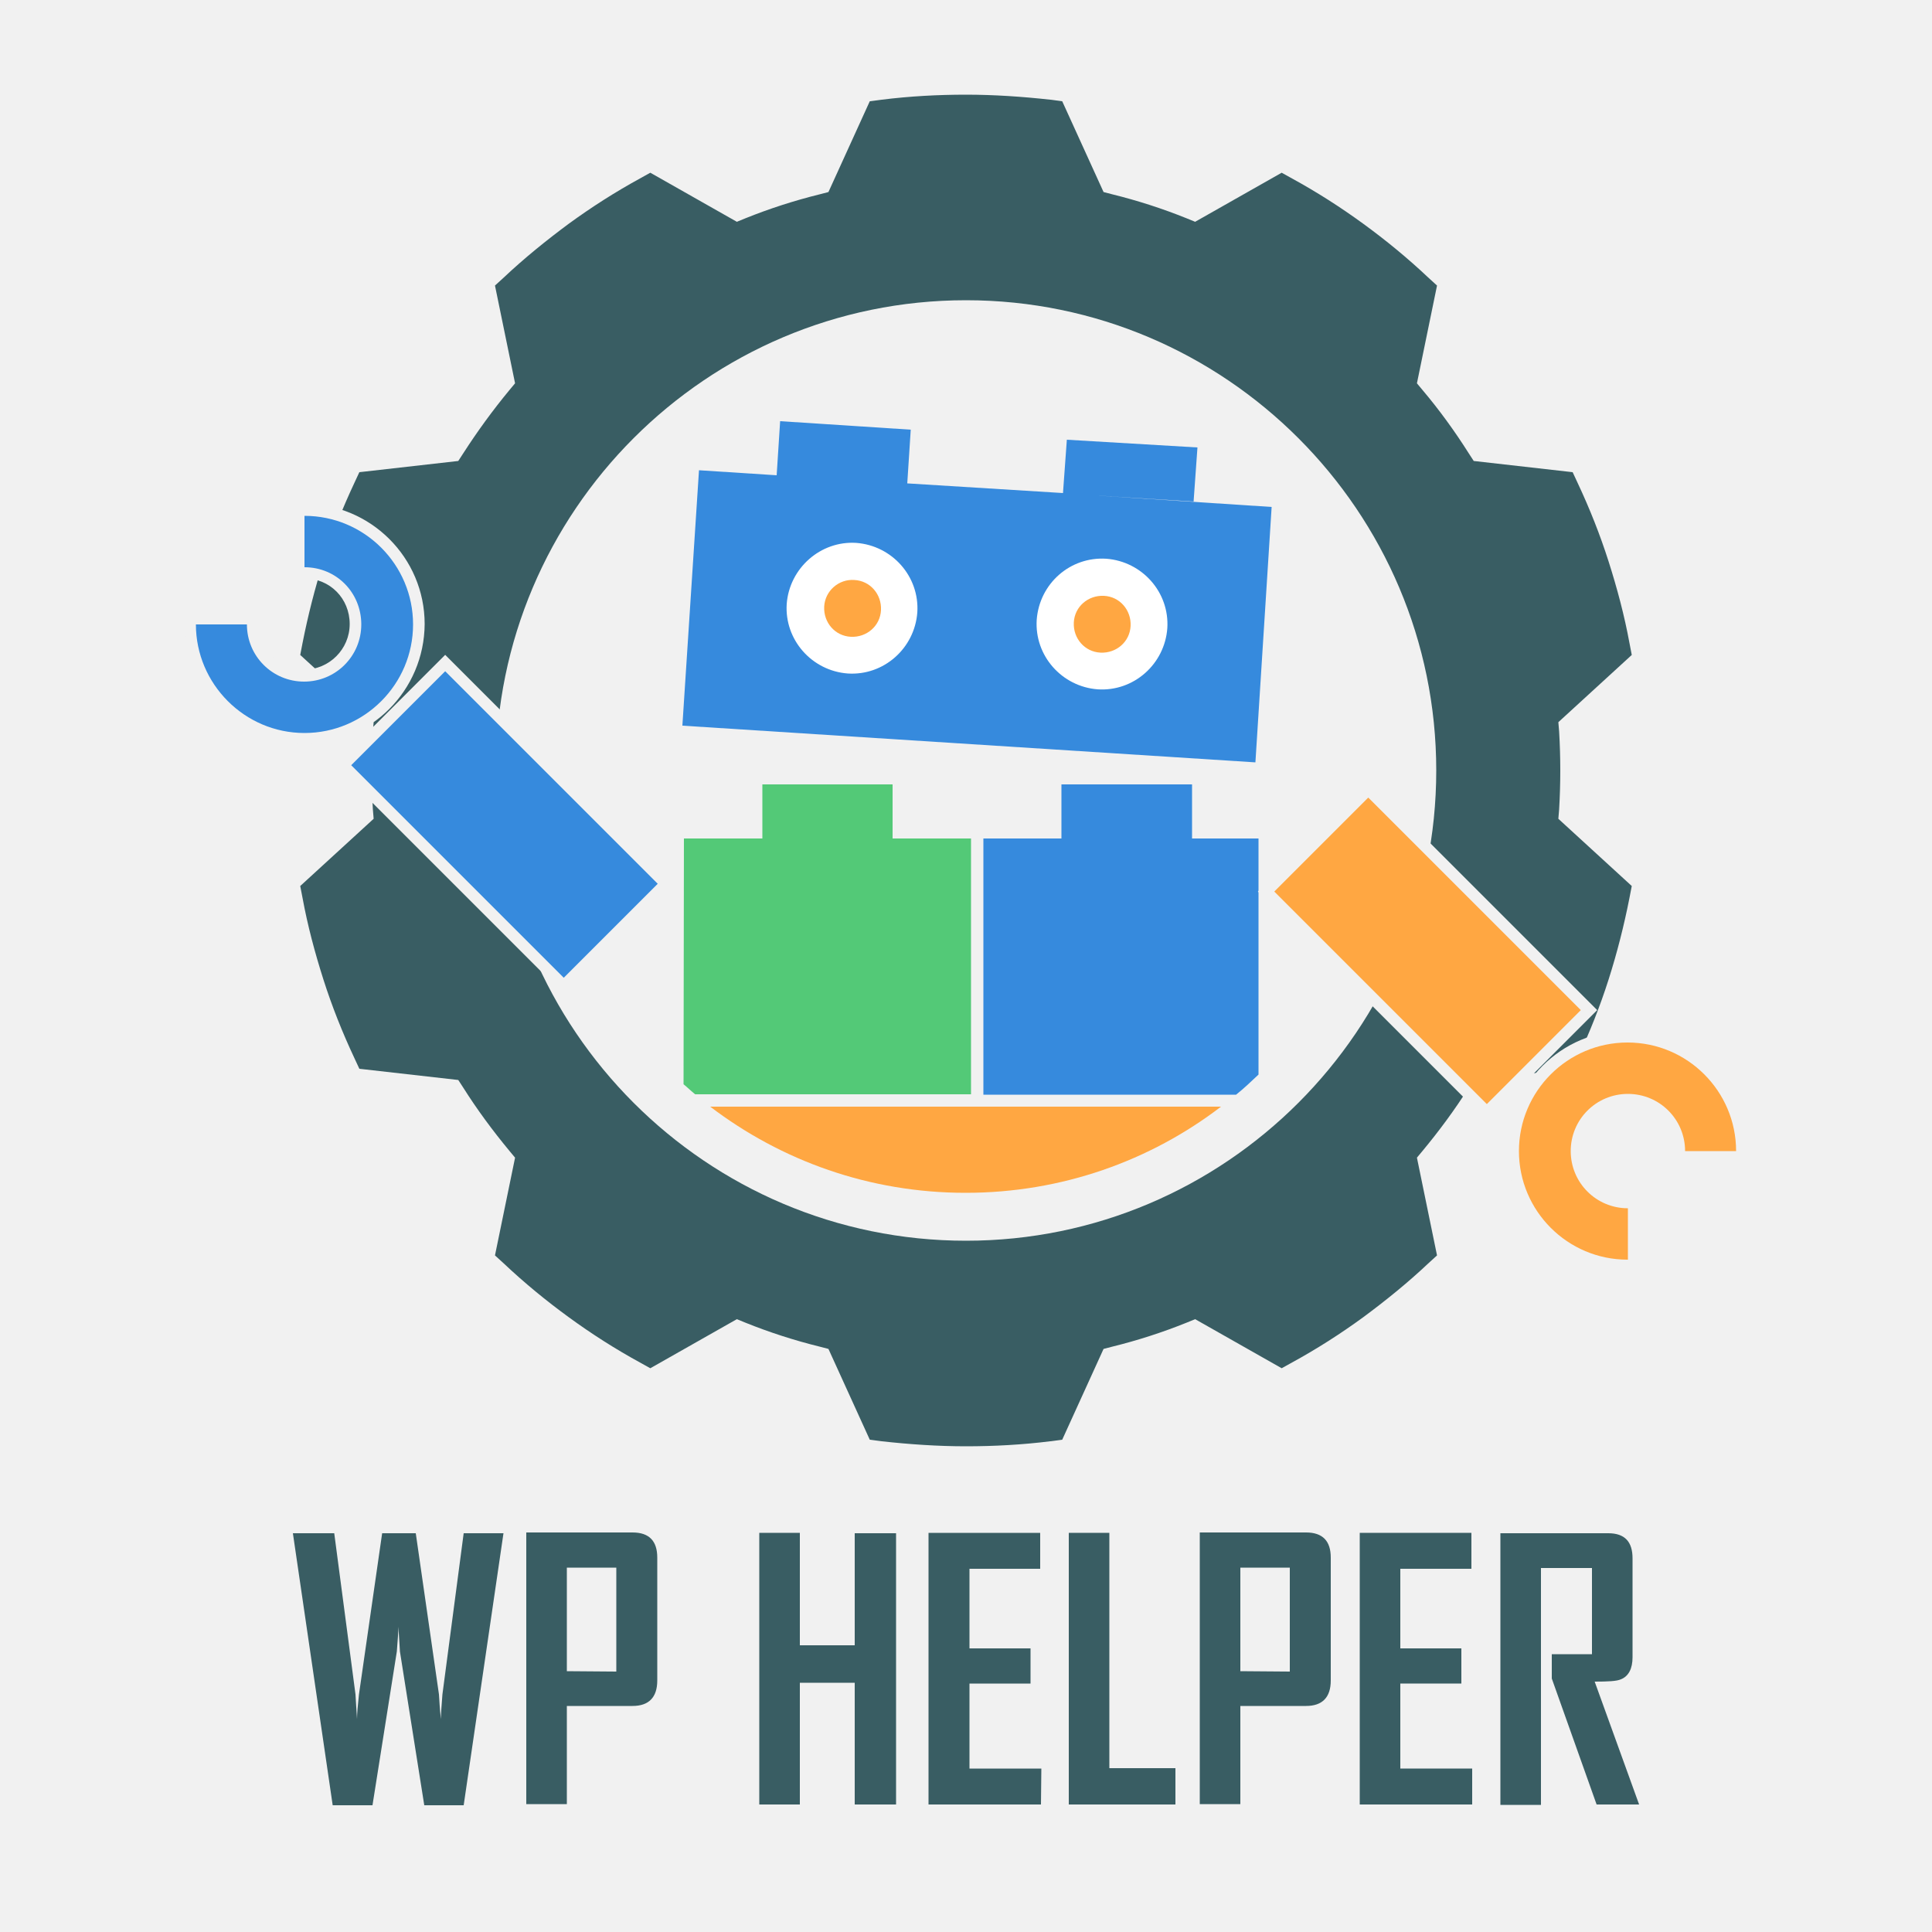 <?xml version="1.0" encoding="utf-8"?>
<!-- Generator: Adobe Illustrator 21.0.0, SVG Export Plug-In . SVG Version: 6.00 Build 0)  -->
<svg version="1.1" id="Layer_1" xmlns="http://www.w3.org/2000/svg" xmlns:xlink="http://www.w3.org/1999/xlink" x="0px" y="0px"
	 viewBox="0 0 500 500" style="enable-background:new 0 0 500 500;" xml:space="preserve">
<style type="text/css">
	.st0{fill:#F1F1F1;}
	.st1{fill:#395D63;}
	.st2{fill:#53C977;}
	.st3{fill:#368ADD;}
	.st4{fill:#FFA742;}
	.st5{fill:#FFFFFF;}
</style>
<rect class="st0" width="500" height="500"/>
<path id="XMLID_311_" class="st1" d="M250,374.3c-7.2,0-14.6-0.5-21.8-1.3l-3.1-0.4l-10.7-23.5l-2.3-0.6c-6.5-1.6-13-3.7-19.2-6.2
	l-2.2-0.9l-22.4,12.7l-2.7-1.5c-6.4-3.5-12.5-7.4-18.4-11.7c-5.9-4.3-11.5-8.9-16.8-13.9l-2.3-2.1l5.2-25.3l-1.5-1.8
	c-4.3-5.2-8.3-10.6-11.9-16.3l-1.3-2L93,276.6l-1.3-2.8c-3.1-6.6-5.8-13.4-8-20.3c-2.2-6.9-4.1-14-5.4-21.1l-0.6-3.1l19-17.4
	l-0.2-2.4c-0.2-3.4-0.3-6.8-0.3-10.1s0.1-6.7,0.3-10.1l0.2-2.4l-19-17.4l0.6-3.1c1.4-7.1,3.2-14.2,5.4-21.1c2.2-6.9,4.9-13.7,8-20.3
	l1.3-2.8l25.6-2.9l1.3-2c3.6-5.6,7.6-11.1,11.9-16.3l1.5-1.8l-5.2-25.3l2.3-2.1c5.3-5,11-9.6,16.8-13.9c5.9-4.3,12-8.2,18.4-11.7
	l2.7-1.5l22.4,12.7l2.2-0.9c6.2-2.5,12.7-4.6,19.2-6.2l2.3-0.6l10.7-23.5l3.1-0.4c7.2-0.9,14.5-1.3,21.8-1.3
	c7.2,0,14.6,0.5,21.8,1.3l3.1,0.4l10.7,23.5l2.3,0.6c6.5,1.6,13,3.7,19.2,6.2l2.2,0.9l22.4-12.7l2.7,1.5c6.4,3.5,12.5,7.4,18.4,11.7
	s11.5,8.9,16.8,13.9l2.3,2.1l-5.2,25.3l1.5,1.8c4.3,5.1,8.3,10.6,11.9,16.3l1.3,2l25.6,2.9l1.3,2.8c3.1,6.6,5.8,13.4,8,20.3
	s4.1,14,5.4,21.1l0.6,3.1l-19,17.4l0.2,2.4c0.2,3.4,0.3,6.8,0.3,10.1s-0.1,6.7-0.3,10.1l-0.2,2.4l19,17.4l-0.6,3.1
	c-1.4,7.1-3.2,14.2-5.4,21.1c-2.2,6.9-4.9,13.7-8,20.3l-1.3,2.8l-25.6,2.9l-1.3,2c-3.6,5.7-7.6,11.1-11.9,16.3l-1.5,1.8l5.2,25.3
	l-2.3,2.1c-5.3,5-11,9.6-16.8,13.9c-5.9,4.3-12,8.2-18.4,11.7l-2.7,1.5l-22.4-12.7l-2.2,0.9c-6.2,2.5-12.7,4.6-19.2,6.2l-2.3,0.6
	l-10.7,23.5l-3.1,0.4C264.6,373.9,257.2,374.3,250,374.3z M250,77.7c-67.1,0-121.7,54.6-121.7,121.7S182.9,321.1,250,321.1
	s121.7-54.6,121.7-121.7S317.1,77.7,250,77.7z"/>
<path id="XMLID_105_" class="st2" d="M177,217h20.3v-14H231v14h20.3v66.2h-71.4c-1-0.8-1.9-1.7-3-2.6L177,217L177,217z"/>
<path id="XMLID_104_" class="st3" d="M254.4,217h20.3v-14h33.8v14h17.2v61.1c-1.9,1.8-3.8,3.6-5.8,5.2h-65.4V217H254.4z"/>
<path id="XMLID_103_" class="st4" d="M183.8,286.4H316c-18.3,14-41.2,22.3-66.1,22.3S202.2,300.4,183.8,286.4"/>
<polygon id="XMLID_102_" class="st3" points="180.9,121.7 201,123 201.9,109 235.7,111.2 234.8,125.1 275.1,127.6 276.1,113.8 
	309.9,115.8 308.9,129.8 283.1,128.2 329.1,131.2 324.9,197.3 176.6,187.8 "/>
<path id="XMLID_101_" class="st5" d="M221.6,140.5c9.3,0.7,16.4,8.7,15.8,18c-0.7,9.3-8.7,16.4-18,15.8c-9.3-0.7-16.4-8.7-15.8-18
	C204.3,147,212.4,139.9,221.6,140.5"/>
<path id="XMLID_100_" class="st4" d="M221.1,150.1c4.1,0.2,7.1,3.7,6.9,7.8c-0.2,4.1-3.7,7.1-7.8,6.9c-4.1-0.2-7.1-3.7-6.9-7.8
	C213.5,152.9,217.1,149.8,221.1,150.1"/>
<path id="XMLID_99_" class="st5" d="M286.3,144.6c9.3,0.7,16.4,8.7,15.8,18c-0.7,9.3-8.7,16.4-18,15.8c-9.3-0.7-16.4-8.7-15.8-18
	C269,151,277,144,286.3,144.6"/>
<path id="XMLID_98_" class="st4" d="M285.7,154.2c4.1,0.2,7.1,3.7,6.9,7.8s-3.7,7.1-7.8,6.9c-4.1-0.2-7.1-3.7-6.9-7.8
	S281.6,154,285.7,154.2"/>
<rect id="XMLID_155_" x="110.4" y="171.5" transform="matrix(0.707 -0.707 0.707 0.707 -112.651 154.838)" class="st0" width="40.4" height="83.8"/>
<rect id="XMLID_97_" x="113.4" y="174.5" transform="matrix(0.707 -0.707 0.707 0.707 -112.651 154.838)" class="st3" width="34.4" height="77.8"/>
<path id="XMLID_154_" class="st0" d="M78.8,192.6c-17.1,0-31.1-13.9-31.1-31.1v-3h19.2v3c0,6.5,5.3,11.8,11.8,11.8
	s11.8-5.3,11.8-11.8c0-6.6-5.1-11.8-11.7-11.8h-3v-19.3h3c17.1,0,31.1,13.9,31.1,31.1C109.8,178.7,95.9,192.6,78.8,192.6z"/>
<path id="XMLID_96_" class="st3" d="M78.8,133.5c15.5,0,28.1,12.6,28.1,28.1s-12.6,28.1-28.1,28.1S50.7,177,50.7,161.6h13.2
	c0,8.2,6.6,14.8,14.8,14.8s14.8-6.6,14.8-14.8s-6.4-14.8-14.7-14.8C78.8,146.8,78.8,133.5,78.8,133.5z"/>
<rect id="XMLID_153_" x="349.3" y="204.2" transform="matrix(0.707 -0.707 0.707 0.707 -65.782 333.319)" class="st0" width="40.4" height="83.8"/>
<rect id="XMLID_95_" x="352.3" y="207.2" transform="matrix(0.707 -0.707 0.707 0.707 -65.782 333.319)" class="st4" width="34.4" height="77.8"/>
<path id="XMLID_108_" class="st0" d="M421.2,328.9c-17.1,0-31.1-13.9-31.1-31.1c0-17.1,13.9-31.1,31.1-31.1
	c17.1,0,31.1,13.9,31.1,31.1v3h-19.2v-3c0-6.5-5.3-11.8-11.8-11.8s-11.8,5.3-11.8,11.8s5.3,11.8,11.8,11.8h3v19.3L421.2,328.9
	L421.2,328.9z"/>
<path id="XMLID_94_" class="st4" d="M421.2,326c-15.5,0-28.1-12.6-28.1-28.1s12.6-28.1,28.1-28.1s28.1,12.6,28.1,28.1h-13.2
	c0-8.2-6.6-14.8-14.8-14.8c-8.2,0-14.8,6.6-14.8,14.8s6.6,14.8,14.8,14.8V326H421.2z"/>
<g id="XMLID_355_">
	<g id="XMLID_356_">
		<path id="XMLID_395_" class="st1" d="M130.3,396.8L120,467.2h-10.2l-6.3-39.8c-0.1-1.5-0.2-3.6-0.4-6.4c0,1.5-0.2,3.6-0.4,6.4
			l-6.3,39.8H86.1l-10.3-70.4h10.7l5.5,41.7c0.1,1.5,0.2,3.6,0.4,6.4c0-1.5,0.2-3.6,0.5-6.4l6-41.7h8.7l6,41.7
			c0.1,1.5,0.2,3.6,0.5,6.4c0-1.5,0.2-3.6,0.4-6.4l5.5-41.7L130.3,396.8L130.3,396.8z"/>
		<path id="XMLID_365_" class="st1" d="M170.1,434.9c0,4.4-2.2,6.6-6.4,6.6h-17v25.4h-10.5v-70.3h27.5c4.3,0,6.4,2.2,6.4,6.5V434.9z
			 M159.5,432.6v-26.9h-12.8v26.8L159.5,432.6L159.5,432.6z"/>
		<path id="XMLID_364_" class="st1" d="M231.9,467h-10.7v-31.5H207V467h-10.5v-70.3H207v29.1h14.2v-29h10.7V467z"/>
		<path id="XMLID_363_" class="st1" d="M269.4,467h-29.1v-70.3h28.9v9.3h-18.3v20.6h15.8v9.1h-15.8v22h18.6L269.4,467L269.4,467z"/>
		<path id="XMLID_362_" class="st1" d="M304.2,467h-27.6v-70.3h10.5v60.9h17.1V467z"/>
		<path id="XMLID_359_" class="st1" d="M344.4,434.9c0,4.4-2.2,6.6-6.4,6.6h-17v25.4h-10.5v-70.3H338c4.3,0,6.4,2.2,6.4,6.5V434.9
			L344.4,434.9z M333.8,432.6v-26.9H321v26.8L333.8,432.6L333.8,432.6z"/>
		<path id="XMLID_358_" class="st1" d="M381,467h-29.1v-70.3h28.9v9.3h-18.4v20.6h15.8v9.1h-15.8v22H381V467L381,467z"/>
		<path id="XMLID_357_" class="st1" d="M424.2,467h-11l-11.6-32.6v-6.3H412v-22.3h-13.2v61.3h-10.5v-70.3h27.9
			c4.3,0,6.3,2.2,6.3,6.5v25.6c0,2.9-1,4.9-3,5.7c-1.1,0.5-3.4,0.6-6.8,0.6L424.2,467z"/>
	</g>
</g>
</svg>
